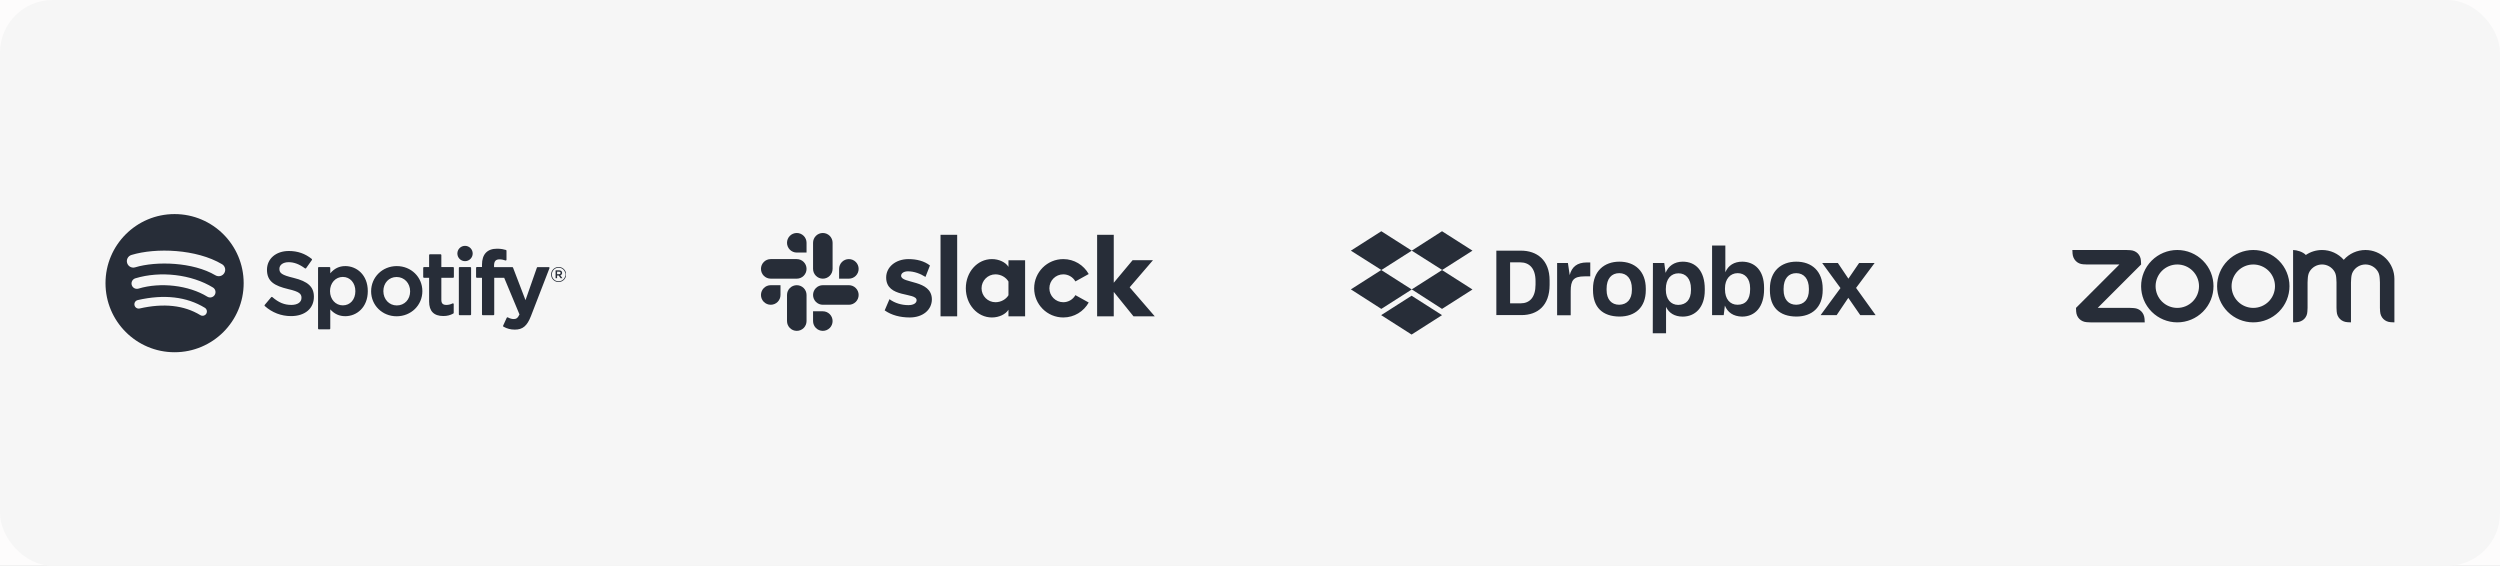 <svg width="380" height="86" viewBox="0 0 380 86" fill="none" xmlns="http://www.w3.org/2000/svg">
<rect width="380" height="86" fill="#B8B7B7"/>
<g clip-path="url(#clip0_0_1)">
<rect x="-24" y="-982" width="428" height="5563" rx="10" fill="#FDFCFC"/>
<rect width="380" height="86" rx="8" fill="#F6F6F6"/>
<g clip-path="url(#clip1_0_1)">
<path d="M26.536 32.54C20.737 32.54 16.036 37.241 16.036 43.04C16.036 48.839 20.737 53.54 26.536 53.54C32.336 53.54 37.037 48.839 37.037 43.04C37.037 37.241 32.336 32.54 26.536 32.54L26.536 32.54ZM31.352 47.684C31.164 47.992 30.76 48.09 30.451 47.901C27.986 46.395 24.883 46.054 21.227 46.889C20.875 46.969 20.524 46.748 20.444 46.396C20.363 46.044 20.583 45.693 20.936 45.612C24.936 44.699 28.367 45.092 31.135 46.783C31.443 46.973 31.541 47.375 31.352 47.684ZM32.637 44.825C32.4 45.21 31.896 45.331 31.511 45.094C28.688 43.36 24.386 42.857 21.048 43.87C20.615 44.001 20.157 43.757 20.026 43.325C19.896 42.892 20.14 42.436 20.572 42.304C24.385 41.147 29.126 41.708 32.367 43.699C32.752 43.936 32.874 44.44 32.637 44.825V44.825ZM32.747 41.847C29.363 39.837 23.78 39.653 20.549 40.633C20.03 40.791 19.481 40.498 19.324 39.979C19.166 39.46 19.459 38.911 19.978 38.754C23.687 37.628 29.853 37.845 33.749 40.158C34.217 40.435 34.37 41.038 34.093 41.504C33.817 41.971 33.213 42.124 32.748 41.847H32.747ZM44.604 42.233C42.791 41.8 42.468 41.497 42.468 40.859C42.468 40.257 43.035 39.852 43.879 39.852C44.697 39.852 45.507 40.159 46.357 40.793C46.382 40.812 46.414 40.82 46.446 40.815C46.478 40.81 46.506 40.793 46.525 40.767L47.41 39.519C47.446 39.467 47.436 39.396 47.387 39.357C46.375 38.545 45.237 38.151 43.905 38.151C41.948 38.151 40.58 39.326 40.58 41.007C40.58 42.809 41.76 43.447 43.799 43.94C45.533 44.339 45.826 44.674 45.826 45.273C45.826 45.936 45.234 46.348 44.281 46.348C43.223 46.348 42.359 45.991 41.394 45.156C41.37 45.135 41.337 45.126 41.307 45.127C41.275 45.13 41.246 45.145 41.226 45.168L40.233 46.35C40.191 46.4 40.196 46.472 40.244 46.515C41.367 47.518 42.749 48.047 44.241 48.047C46.35 48.047 47.713 46.895 47.713 45.111C47.717 43.605 46.816 42.771 44.607 42.234L44.604 42.233ZM52.485 40.445C51.571 40.445 50.822 40.805 50.202 41.543V40.712C50.202 40.647 50.15 40.593 50.084 40.593H48.461C48.395 40.593 48.343 40.647 48.343 40.712V49.941C48.343 50.006 48.395 50.06 48.461 50.06H50.084C50.15 50.06 50.202 50.006 50.202 49.941V47.028C50.822 47.721 51.571 48.061 52.485 48.061C54.184 48.061 55.905 46.753 55.905 44.253C55.907 41.753 54.187 40.444 52.487 40.444L52.485 40.445ZM54.016 44.253C54.016 45.526 53.233 46.415 52.109 46.415C51 46.415 50.162 45.486 50.162 44.253C50.162 43.021 51 42.092 52.109 42.092C53.214 42.092 54.016 43.001 54.016 44.253V44.253ZM60.312 40.445C58.124 40.445 56.41 42.129 56.41 44.28C56.41 46.408 58.113 48.075 60.286 48.075C62.481 48.075 64.2 46.396 64.2 44.253C64.2 42.118 62.492 40.445 60.312 40.445V40.445ZM60.312 46.427C59.148 46.427 58.271 45.492 58.271 44.253C58.271 43.008 59.118 42.104 60.286 42.104C61.457 42.104 62.34 43.039 62.34 44.28C62.34 45.525 61.487 46.427 60.312 46.427ZM68.872 40.593H67.085V38.767C67.085 38.701 67.033 38.648 66.968 38.648H65.344C65.279 38.648 65.225 38.701 65.225 38.767V40.593H64.445C64.379 40.593 64.327 40.647 64.327 40.712V42.107C64.327 42.173 64.379 42.226 64.445 42.226H65.225V45.837C65.225 47.295 65.951 48.035 67.384 48.035C67.966 48.035 68.448 47.914 68.903 47.656C68.941 47.636 68.964 47.596 68.964 47.553V46.224C68.964 46.184 68.942 46.145 68.907 46.124C68.872 46.101 68.828 46.1 68.792 46.119C68.48 46.276 68.177 46.348 67.839 46.348C67.319 46.348 67.085 46.111 67.085 45.582V42.227H68.872C68.937 42.227 68.99 42.173 68.99 42.108V40.713C68.993 40.647 68.94 40.594 68.873 40.594L68.872 40.593ZM75.096 40.6V40.376C75.096 39.716 75.35 39.422 75.916 39.422C76.255 39.422 76.527 39.489 76.832 39.59C76.869 39.602 76.908 39.596 76.938 39.574C76.969 39.551 76.987 39.516 76.987 39.477V38.109C76.987 38.057 76.954 38.011 76.903 37.995C76.582 37.9 76.171 37.802 75.554 37.802C74.056 37.802 73.262 38.646 73.262 40.242V40.586H72.482C72.417 40.586 72.363 40.639 72.363 40.705V42.107C72.363 42.173 72.417 42.226 72.482 42.226H73.262V47.794C73.262 47.86 73.316 47.913 73.381 47.913H75.004C75.07 47.913 75.123 47.86 75.123 47.794V42.227H76.638L78.961 47.794C78.697 48.378 78.438 48.495 78.084 48.495C77.798 48.495 77.496 48.41 77.189 48.24C77.16 48.225 77.125 48.223 77.095 48.232C77.064 48.243 77.037 48.265 77.025 48.295L76.474 49.503C76.448 49.561 76.471 49.627 76.526 49.657C77.1 49.968 77.618 50.101 78.258 50.101C79.457 50.101 80.121 49.542 80.704 48.04L83.52 40.763C83.535 40.726 83.53 40.685 83.507 40.652C83.486 40.62 83.45 40.601 83.411 40.601H81.72C81.669 40.601 81.624 40.633 81.608 40.68L79.876 45.625L77.98 40.677C77.963 40.631 77.919 40.601 77.87 40.601H75.096V40.6ZM71.488 40.593H69.864C69.799 40.593 69.745 40.647 69.745 40.712V47.794C69.745 47.86 69.799 47.913 69.864 47.913H71.488C71.553 47.913 71.607 47.86 71.607 47.794V40.713C71.607 40.647 71.554 40.594 71.488 40.594V40.593ZM70.685 37.368C70.042 37.368 69.52 37.889 69.52 38.532C69.52 39.175 70.042 39.697 70.685 39.697C71.328 39.697 71.849 39.175 71.849 38.532C71.849 37.889 71.327 37.368 70.685 37.368ZM84.906 42.87C84.264 42.87 83.764 42.354 83.764 41.728C83.764 41.101 84.271 40.579 84.913 40.579C85.555 40.579 86.055 41.095 86.055 41.721C86.055 42.348 85.549 42.87 84.906 42.87ZM84.913 40.693C84.327 40.693 83.885 41.158 83.885 41.728C83.885 42.297 84.325 42.756 84.906 42.756C85.492 42.756 85.935 42.291 85.935 41.721C85.935 41.152 85.495 40.693 84.913 40.693ZM85.166 41.839L85.49 42.291H85.216L84.925 41.876H84.676V42.291H84.448V41.092H84.982C85.261 41.092 85.444 41.234 85.444 41.474C85.446 41.671 85.332 41.791 85.167 41.839H85.166ZM84.973 41.298H84.676V41.677H84.973C85.121 41.677 85.21 41.604 85.21 41.487C85.21 41.364 85.121 41.298 84.973 41.298Z" fill="#272D38"/>
</g>
<g clip-path="url(#clip2_0_1)">
<path d="M134.472 47.178L135.2 45.477C135.998 46.067 137.037 46.38 138.077 46.38C138.84 46.38 139.325 46.084 139.325 45.633C139.307 44.383 134.732 45.355 134.698 42.212C134.68 40.615 136.101 39.382 138.112 39.382C139.307 39.382 140.503 39.677 141.352 40.355L140.672 42.092C139.891 41.59 138.926 41.24 138.008 41.24C137.384 41.24 136.968 41.535 136.968 41.917C136.985 43.15 141.595 42.473 141.647 45.477C141.647 47.109 140.261 48.255 138.285 48.255C136.829 48.255 135.495 47.908 134.472 47.178H134.472ZM163.46 44.861C163.276 45.187 163.009 45.459 162.685 45.648C162.362 45.837 161.994 45.937 161.619 45.937C160.452 45.937 159.505 44.989 159.505 43.819C159.505 42.649 160.452 41.7 161.619 41.7C161.994 41.7 162.362 41.8 162.685 41.989C163.009 42.178 163.276 42.45 163.46 42.776L165.484 41.653C164.726 40.298 163.28 39.382 161.619 39.382C159.174 39.382 157.192 41.368 157.192 43.819C157.192 46.269 159.174 48.255 161.619 48.255C163.28 48.255 164.726 47.339 165.484 45.984L163.46 44.861ZM142.961 48.081H145.491V35.689H142.961L142.961 48.081ZM166.762 35.689V48.081H169.292V44.369L172.29 48.081H175.524L171.711 43.671L175.247 39.555H172.151L169.292 42.977V35.689H166.762ZM153.286 39.556V40.563C152.87 39.868 151.848 39.382 150.773 39.382C148.555 39.382 146.805 41.344 146.805 43.81C146.805 46.275 148.555 48.255 150.773 48.255C151.848 48.255 152.87 47.769 153.286 47.074V48.081H155.816V39.556H153.286ZM153.286 44.878C152.922 45.486 152.16 45.937 151.31 45.937C150.143 45.937 149.196 44.989 149.196 43.819C149.196 42.649 150.143 41.7 151.31 41.7C152.16 41.7 152.922 42.169 153.286 42.794V44.878Z" fill="#272D38"/>
<path d="M121.11 35.415C120.291 35.415 119.626 36.081 119.626 36.903C119.626 37.098 119.664 37.291 119.738 37.471C119.813 37.652 119.922 37.816 120.06 37.954C120.198 38.092 120.362 38.202 120.542 38.276C120.722 38.351 120.915 38.39 121.11 38.39H122.595V36.903C122.596 36.508 122.439 36.13 122.161 35.851C121.882 35.572 121.505 35.415 121.11 35.415ZM121.11 39.382H117.151C116.331 39.382 115.667 40.048 115.667 40.87C115.667 41.691 116.331 42.357 117.151 42.357H121.111C121.93 42.357 122.595 41.691 122.595 40.87C122.595 40.048 121.93 39.382 121.11 39.382Z" fill="#272D38"/>
<path d="M130.513 40.87C130.513 40.048 129.849 39.382 129.029 39.382C128.209 39.382 127.544 40.048 127.544 40.87V42.357H129.029C129.423 42.357 129.801 42.2 130.079 41.921C130.358 41.642 130.514 41.264 130.513 40.87ZM126.554 40.87V36.903C126.555 36.508 126.398 36.13 126.12 35.851C125.842 35.572 125.464 35.415 125.07 35.415C124.25 35.415 123.585 36.081 123.585 36.903V40.869C123.585 41.691 124.25 42.357 125.07 42.357C125.464 42.357 125.842 42.2 126.12 41.921C126.398 41.642 126.555 41.264 126.554 40.87" fill="#272D38"/>
<path d="M125.07 50.291C125.464 50.291 125.842 50.134 126.12 49.855C126.399 49.576 126.555 49.198 126.554 48.803C126.555 48.409 126.399 48.031 126.12 47.752C125.842 47.473 125.464 47.316 125.07 47.316H123.585V48.803C123.585 49.625 124.25 50.291 125.07 50.291ZM125.07 46.324H129.029C129.849 46.324 130.514 45.658 130.514 44.836C130.514 44.442 130.358 44.064 130.079 43.785C129.801 43.506 129.423 43.349 129.029 43.349H125.07C124.25 43.349 123.585 44.015 123.585 44.836C123.585 45.032 123.623 45.225 123.698 45.405C123.772 45.586 123.881 45.749 124.019 45.888C124.157 46.026 124.321 46.135 124.501 46.21C124.681 46.285 124.874 46.324 125.07 46.324" fill="#272D38"/>
<path d="M115.667 44.836C115.666 45.032 115.705 45.225 115.779 45.405C115.854 45.586 115.963 45.749 116.101 45.888C116.239 46.026 116.402 46.135 116.583 46.21C116.763 46.285 116.956 46.324 117.151 46.324C117.545 46.324 117.923 46.167 118.202 45.888C118.48 45.609 118.636 45.231 118.636 44.836V43.349H117.151C116.331 43.349 115.667 44.015 115.667 44.836ZM119.626 44.836V48.803C119.626 49.625 120.29 50.291 121.11 50.291C121.504 50.291 121.882 50.134 122.161 49.855C122.439 49.576 122.595 49.198 122.595 48.803V44.836C122.595 44.641 122.557 44.448 122.483 44.268C122.408 44.087 122.299 43.923 122.161 43.785C122.023 43.647 121.859 43.537 121.679 43.462C121.499 43.388 121.306 43.349 121.11 43.349C120.29 43.349 119.626 44.015 119.626 44.836Z" fill="#272D38"/>
</g>
<g clip-path="url(#clip3_0_1)">
<path d="M227.444 38.099H231.185C233.57 38.099 235.54 39.478 235.54 42.629V43.291C235.54 46.466 233.697 47.894 231.257 47.894H227.444V38.099ZM229.534 39.877V46.107H231.137C232.493 46.107 233.402 45.221 233.402 43.251V42.733C233.402 40.763 232.445 39.877 231.065 39.877H229.534ZM236.649 39.973H238.324L238.595 41.816C238.914 40.563 239.727 39.893 241.203 39.893H241.722V42.007H240.86C239.161 42.007 238.746 42.597 238.746 44.272V47.917H236.681V39.973H236.649ZM242.136 44.105V43.881C242.136 41.225 243.835 39.773 246.148 39.773C248.51 39.773 250.161 41.225 250.161 43.881V44.105C250.161 46.713 248.557 48.117 246.148 48.117C243.588 48.093 242.136 46.721 242.136 44.105ZM248.047 44.081V43.881C248.047 42.406 247.305 41.52 246.125 41.52C244.968 41.52 244.202 42.334 244.202 43.881V44.081C244.202 45.508 244.944 46.322 246.125 46.322C247.305 46.298 248.047 45.508 248.047 44.081ZM251.245 39.973H252.968L253.168 41.472C253.582 40.467 254.468 39.773 255.776 39.773C257.794 39.773 259.126 41.225 259.126 43.913V44.137C259.126 46.745 257.65 48.125 255.776 48.125C254.524 48.125 253.662 47.559 253.24 46.649V50.661H251.221L251.245 39.973ZM257.028 44.081V43.905C257.028 42.326 256.215 41.544 255.13 41.544C253.973 41.544 253.208 42.43 253.208 43.905V44.057C253.208 45.461 253.949 46.346 255.106 46.346C256.294 46.322 257.028 45.564 257.028 44.081ZM262.181 46.45L262.006 47.901H260.235V37.317H262.253V41.377C262.7 40.34 263.585 39.773 264.837 39.773C266.736 39.797 268.139 41.106 268.139 43.738V43.985C268.139 46.617 266.807 48.125 264.789 48.125C263.457 48.093 262.596 47.479 262.181 46.45ZM266.018 43.985V43.786C266.018 42.334 265.228 41.52 264.119 41.52C262.987 41.52 262.197 42.43 262.197 43.81V43.985C262.197 45.461 262.963 46.322 264.095 46.322C265.308 46.322 266.018 45.564 266.018 43.985ZM269.025 44.105V43.881C269.025 41.225 270.724 39.773 273.037 39.773C275.398 39.773 277.049 41.225 277.049 43.881V44.105C277.049 46.713 275.422 48.117 273.037 48.117C270.477 48.093 269.025 46.721 269.025 44.105ZM274.951 44.081V43.881C274.951 42.406 274.209 41.52 273.029 41.52C271.872 41.52 271.107 42.334 271.107 43.881V44.081C271.107 45.508 271.848 46.322 273.029 46.322C274.217 46.298 274.951 45.508 274.951 44.081ZM279.753 43.786L276.969 39.973H279.354L280.957 42.358L282.585 39.973H284.946L282.122 43.762L285.097 47.901H282.76L280.942 45.269L279.171 47.901H276.73L279.753 43.786Z" fill="#272D38"/>
<path d="M214.586 38.099L209.96 41.05L214.586 44.001L209.96 46.952L205.333 43.985L209.96 41.034L205.333 38.099L209.96 35.147L214.586 38.099ZM209.936 47.901L214.562 44.95L219.188 47.901L214.562 50.853L209.936 47.901ZM214.586 43.985L219.212 41.034L214.586 38.099L219.188 35.147L223.815 38.099L219.188 41.05L223.815 44.001L219.188 46.952L214.586 43.985Z" fill="#272D38"/>
</g>
<path fill-rule="evenodd" clip-rule="evenodd" d="M354.854 41.299C355.041 41.621 355.102 41.989 355.122 42.402L355.149 42.952V46.8L355.176 47.351C355.23 48.251 355.894 48.916 356.8 48.973L357.348 49V42.952L357.376 42.402C357.398 41.993 357.459 41.619 357.649 41.294C357.842 40.961 358.12 40.684 358.455 40.492C358.789 40.3 359.168 40.199 359.553 40.2C359.939 40.2 360.318 40.302 360.651 40.496C360.985 40.689 361.262 40.967 361.454 41.301C361.641 41.624 361.7 41.998 361.722 42.402L361.749 42.95V46.8L361.777 47.351C361.833 48.256 362.491 48.921 363.401 48.973L363.949 49V42.402C363.949 41.235 363.486 40.116 362.661 39.291C361.836 38.465 360.717 38.002 359.55 38.001C358.926 38.001 358.308 38.133 357.739 38.39C357.17 38.647 356.662 39.023 356.25 39.492C355.837 39.023 355.33 38.648 354.761 38.39C354.191 38.133 353.574 38 352.95 38.001C352.036 38.001 351.188 38.278 350.486 38.757C350.058 38.278 349.099 38.001 348.549 38.001V49L349.099 48.973C350.019 48.912 350.685 48.265 350.721 47.351L350.75 46.8V42.952L350.777 42.402C350.8 41.986 350.858 41.621 351.046 41.296C351.239 40.963 351.517 40.686 351.851 40.494C352.185 40.302 352.564 40.2 352.95 40.2C353.335 40.2 353.714 40.302 354.049 40.495C354.383 40.687 354.66 40.965 354.854 41.299ZM317.2 48.973L317.75 49H325.999L325.972 48.451C325.898 47.547 325.257 46.886 324.35 46.828L323.8 46.8H318.851L325.449 40.2L325.422 39.652C325.379 38.738 324.712 38.078 323.8 38.028L323.249 38.003L315 38.001L315.027 38.551C315.099 39.447 315.749 40.121 316.649 40.173L317.2 40.2H322.149L315.55 46.801L315.577 47.351C315.632 48.258 316.286 48.914 317.2 48.973V48.973ZM346.389 39.611C346.9 40.121 347.305 40.728 347.582 41.395C347.858 42.062 348.001 42.777 348.001 43.5C348.001 44.222 347.858 44.937 347.582 45.605C347.305 46.272 346.9 46.878 346.389 47.389C345.357 48.42 343.958 48.999 342.499 48.999C341.041 48.999 339.641 48.42 338.609 47.389C336.462 45.241 336.462 41.758 338.609 39.611C339.12 39.1 339.726 38.695 340.393 38.419C341.059 38.142 341.774 38 342.496 38C343.219 37.999 343.935 38.142 344.603 38.418C345.271 38.694 345.878 39.1 346.389 39.611V39.611ZM344.833 41.168C345.452 41.787 345.799 42.627 345.799 43.502C345.799 44.377 345.452 45.216 344.833 45.835C344.214 46.454 343.375 46.801 342.499 46.801C341.624 46.801 340.785 46.454 340.166 45.835C339.547 45.216 339.2 44.377 339.2 43.502C339.2 42.627 339.547 41.787 340.166 41.168C340.785 40.55 341.624 40.202 342.499 40.202C343.375 40.202 344.214 40.55 344.833 41.168ZM330.953 38C331.675 38 332.39 38.143 333.057 38.419C333.723 38.696 334.329 39.101 334.84 39.611C336.988 41.758 336.988 45.242 334.84 47.389C333.808 48.42 332.408 48.999 330.95 48.999C329.491 48.999 328.092 48.42 327.06 47.389C324.912 45.241 324.912 41.758 327.06 39.611C327.57 39.1 328.176 38.695 328.843 38.419C329.51 38.142 330.224 38 330.946 38H330.953ZM333.283 41.167C333.902 41.786 334.25 42.626 334.25 43.501C334.25 44.376 333.902 45.216 333.283 45.835C332.664 46.453 331.825 46.801 330.95 46.801C330.074 46.801 329.235 46.453 328.616 45.835C327.997 45.216 327.65 44.376 327.65 43.501C327.65 42.626 327.997 41.787 328.616 41.167C329.235 40.549 330.074 40.201 330.95 40.201C331.825 40.201 332.664 40.549 333.283 41.167V41.167Z" fill="#272D38"/>
</g>
<defs>
<clipPath id="clip0_0_1">
<rect x="-24" y="-982" width="428" height="5563" rx="10" fill="white"/>
</clipPath>
<clipPath id="clip1_0_1">
<rect width="70" height="24" fill="white" transform="translate(16 31)"/>
</clipPath>
<clipPath id="clip2_0_1">
<rect width="60" height="23.802" fill="white" transform="translate(115.667 31.099)"/>
</clipPath>
<clipPath id="clip3_0_1">
<rect width="80" height="23.558" fill="white" transform="translate(205.333 31.221)"/>
</clipPath>
</defs>
</svg>
